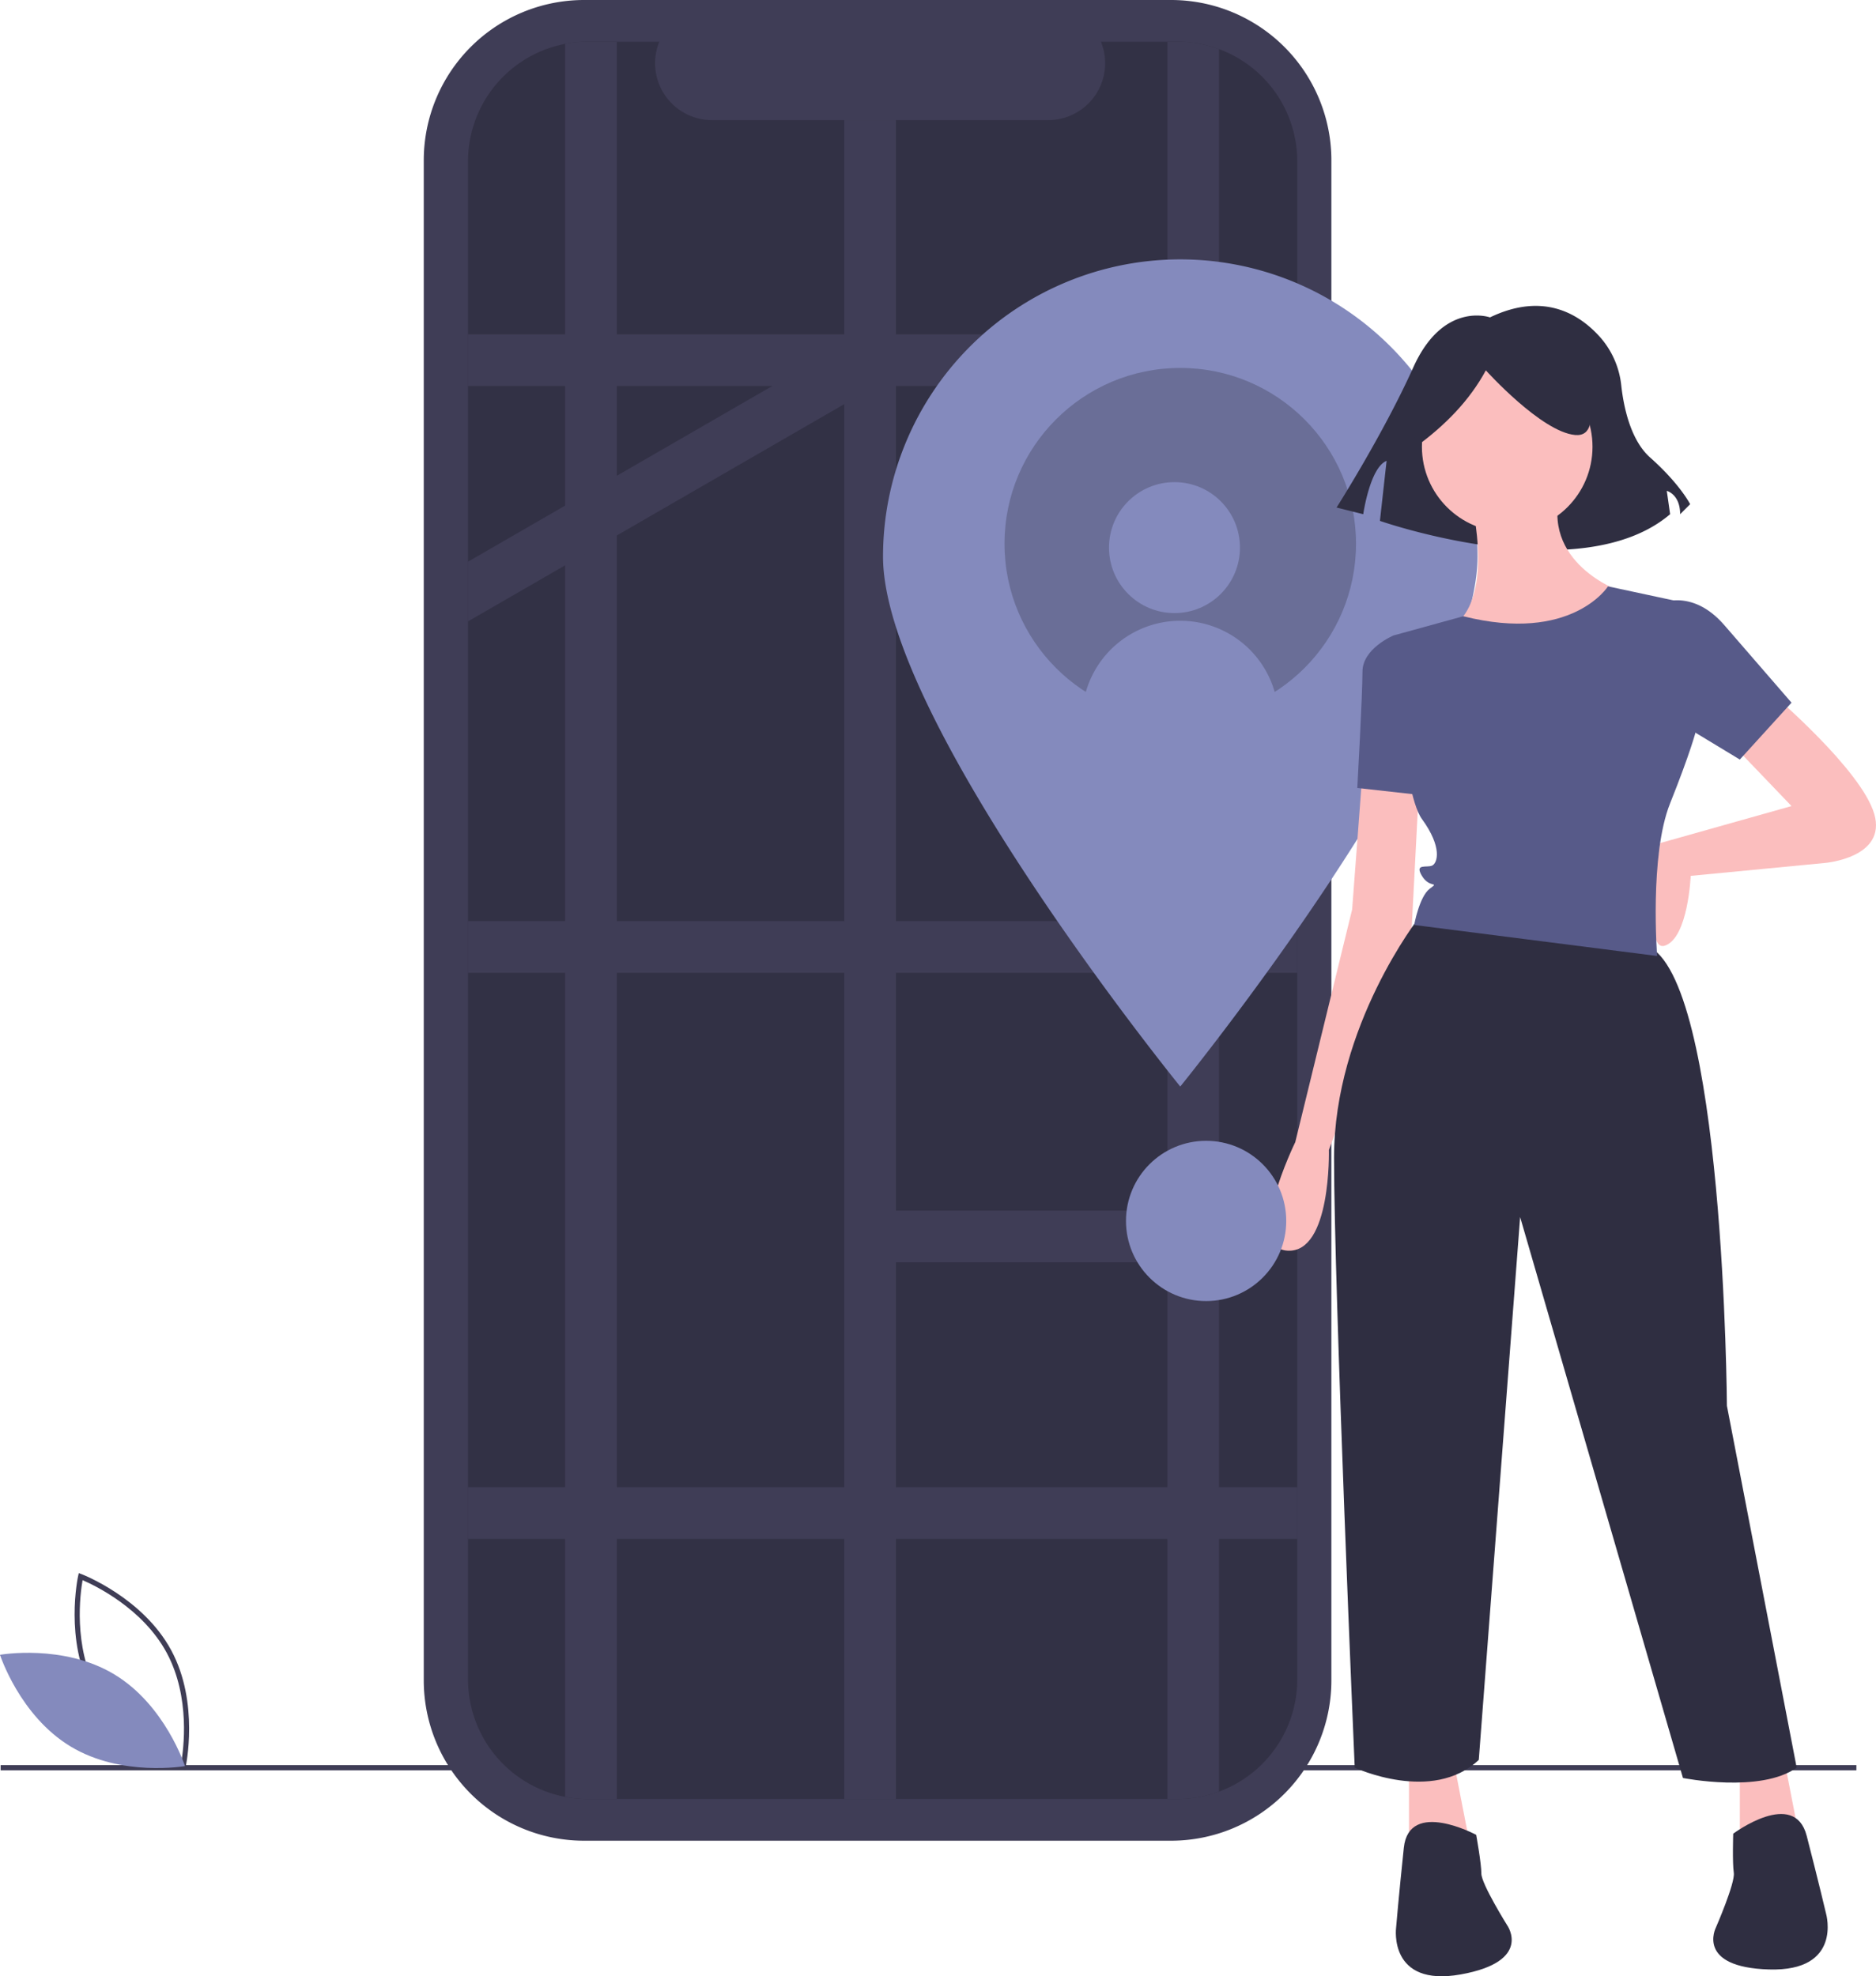 <svg id="aca3dd23-1327-4457-bb54-cb32560b3b43" data-name="Layer 1" xmlns="http://www.w3.org/2000/svg" width="725.833" height="764.554" viewBox="0 0 725.833 764.554"><title>my_location</title><path d="M756.117,236.947h-3.913V129.76a62.037,62.037,0,0,0-62.037-62.037H463.078A62.037,62.037,0,0,0,401.041,129.76V717.795a62.037,62.037,0,0,0,62.037,62.037H690.167a62.037,62.037,0,0,0,62.037-62.037V313.244H756.117Z" transform="translate(-237.084 -67.723)" fill="#3f3d56"/><rect x="0.244" y="682.871" width="718" height="2" fill="#3f3d56"/><path d="M739.001,130.196v587.17a46.289,46.289,0,0,1-46.33,46.33h-228.18a46.297,46.297,0,0,1-46.33-46.33v-587.17a46.297,46.297,0,0,1,46.33-46.33h27.68a22.008,22.008,0,0,0,20.38,30.32h130.1a22.008,22.008,0,0,0,20.38-30.32h29.64a46.288,46.288,0,0,1,46.33,46.33Z" transform="translate(-237.084 -67.723)" opacity="0.2"/><path d="M308.646,752.488l-1.073-.402c-.236-.089-23.709-9.082-34.704-29.474-10.996-20.393-5.612-44.945-5.556-45.19l.253-1.118,1.073.402c.236.089,23.708,9.082,34.704,29.474,10.996,20.393,5.612,44.945,5.556,45.19ZM274.629,721.663c9.296,17.241,27.845,26.079,32.545,28.097.894-5.037,3.696-25.406-5.592-42.631-9.287-17.223-27.843-26.074-32.545-28.097C268.143,684.072,265.342,704.439,274.629,721.663Z" transform="translate(-237.084 -67.723)" fill="#3f3d56"/><path d="M281.272,715.459c19.761,11.889,27.371,35.503,27.371,35.503s-24.428,4.339-44.188-7.55-27.371-35.503-27.371-35.503S261.511,703.571,281.272,715.459Z" transform="translate(-237.084 -67.723)" fill="#848abd"/><path d="M475.731,83.866v679.83h-11.24a45.897,45.897,0,0,1-8.76-.83V84.696a45.892,45.892,0,0,1,8.76-.83Z" transform="translate(-237.084 -67.723)" fill="#3f3d56"/><rect x="326.648" y="46.463" width="20" height="649.51" fill="#3f3d56"/><path d="M708.731,86.726v674.11a46.186,46.186,0,0,1-16.06,2.86h-3.94v-679.83h3.94A46.187,46.187,0,0,1,708.731,86.726Z" transform="translate(-237.084 -67.723)" fill="#3f3d56"/><rect x="181.078" y="129.343" width="320.84" height="20" fill="#3f3d56"/><rect x="181.078" y="356.343" width="320.84" height="20" fill="#3f3d56"/><rect x="330.648" y="468.343" width="161" height="20" fill="#3f3d56"/><rect x="326.648" y="214.343" width="175.27" height="20" fill="#3f3d56"/><polygon points="341.098 148.003 338.778 149.343 326.648 156.343 238.648 207.153 218.648 218.703 181.078 240.393 181.078 217.293 218.648 195.603 238.648 184.063 298.778 149.343 326.648 133.253 331.098 130.683 341.098 148.003" fill="#3f3d56"/><rect x="181.078" y="575.343" width="320.84" height="20" fill="#3f3d56"/><path d="M808.731,283.066c0,63.513-115,205-115,205s-115-141.487-115-205a115,115,0,0,1,230,0Z" transform="translate(-237.084 -67.723)" fill="#848abd"/><circle cx="456.648" cy="210.343" r="68" opacity="0.2"/><circle cx="454.412" cy="211.852" r="25.333" fill="#848abd"/><path d="M731.045,353.066a38,38,0,1,0-74.628,0Z" transform="translate(-237.084 -67.723)" fill="#848abd"/><path d="M813.571,190.509s-18.068-6.453-29.683,19.358-29.683,54.204-29.683,54.204l10.325,2.581s2.581-18.068,9.034-20.649l-2.581,23.23s77.434,27.102,112.279-2.581l-1.291-9.034s5.162,1.291,5.162,9.034l3.872-3.872s-3.872-7.743-15.487-18.068c-7.624-6.777-10.243-19.669-11.144-27.729a33.556,33.556,0,0,0-7.725-18.274C848.93,189.764,834.866,180.257,813.571,190.509Z" transform="translate(-237.084 -67.723)" fill="#2f2e41"/><path d="M923.231,336.566s34,29,39,46-19,19-19,19l-52,5s-1,24-10,27-1.827-39.688-1.827-39.688l50.827-14.312-23-24Z" transform="translate(-237.084 -67.723)" fill="#fbbebe"/><path d="M764.231,366.566l-4,53-22,90s-20,41-3,42,16-39,16-39l32-85,3-58Z" transform="translate(-237.084 -67.723)" fill="#fbbebe"/><polygon points="545.148 682.843 545.148 721.843 569.148 715.843 562.148 679.843 545.148 682.843" fill="#fbbebe"/><polygon points="673.148 682.843 673.148 721.843 697.148 715.843 690.148 679.843 673.148 682.843" fill="#fbbebe"/><circle cx="583.148" cy="172.843" r="33" fill="#fbbebe"/><path d="M805.231,256.566s12,43-7,54,48,19,66-14c0,0-32-11-23-40Z" transform="translate(-237.084 -67.723)" fill="#fbbebe"/><path d="M782.231,315.566l-6-2s-12,5-12,14-2,45-2,45l27,3Z" transform="translate(-237.084 -67.723)" fill="#575a89"/><path d="M786.231,422.515s-33,42.051-33,93.051,8,236,8,236,30,14,48-3l16-210,63,217s30,6,44-4l-27-140s-1-166-31-178S786.231,422.515,786.231,422.515Z" transform="translate(-237.084 -67.723)" fill="#2f2e41"/><path d="M808.231,777.566s-26-14-28,5-3,31-3,31-3,23,25,18,18-19,18-19-10-16-10-20S808.231,777.566,808.231,777.566Z" transform="translate(-237.084 -67.723)" fill="#2f2e41"/><path d="M907.673,777.11s23.662-17.666,28.431.834,7.52,30.223,7.52,30.223,6.345,22.31-22.086,21.476-20.595-16.151-20.595-16.151,7.542-17.295,6.954-21.252S907.673,777.11,907.673,777.11Z" transform="translate(-237.084 -67.723)" fill="#2f2e41"/><path d="M878.231,301.566s13-7,26,8l26,30-20,22-38-23Z" transform="translate(-237.084 -67.723)" fill="#575a89"/><path d="M784.572,240.775c11.682-8.455,21.139-18.193,27.394-29.776,0,0,21.439,23.821,34.541,25.012s1.191-28.585,1.191-28.585l-23.821-5.955-22.63,2.382-17.866,11.911Z" transform="translate(-237.084 -67.723)" fill="#2f2e41"/><path d="M859.231,294.566S845.237,316.692,803.234,306.129L779.399,312.693l-3.168.872s3,60,11,71,6,17,4,18-7-1-4,4,7,2,3,5-6,14-6,14l94,12s-3-39,5-59,10-28,10-28l-6-50Z" transform="translate(-237.084 -67.723)" fill="#575a89"/><circle cx="466.648" cy="472.343" r="31" fill="#848abd"/></svg>